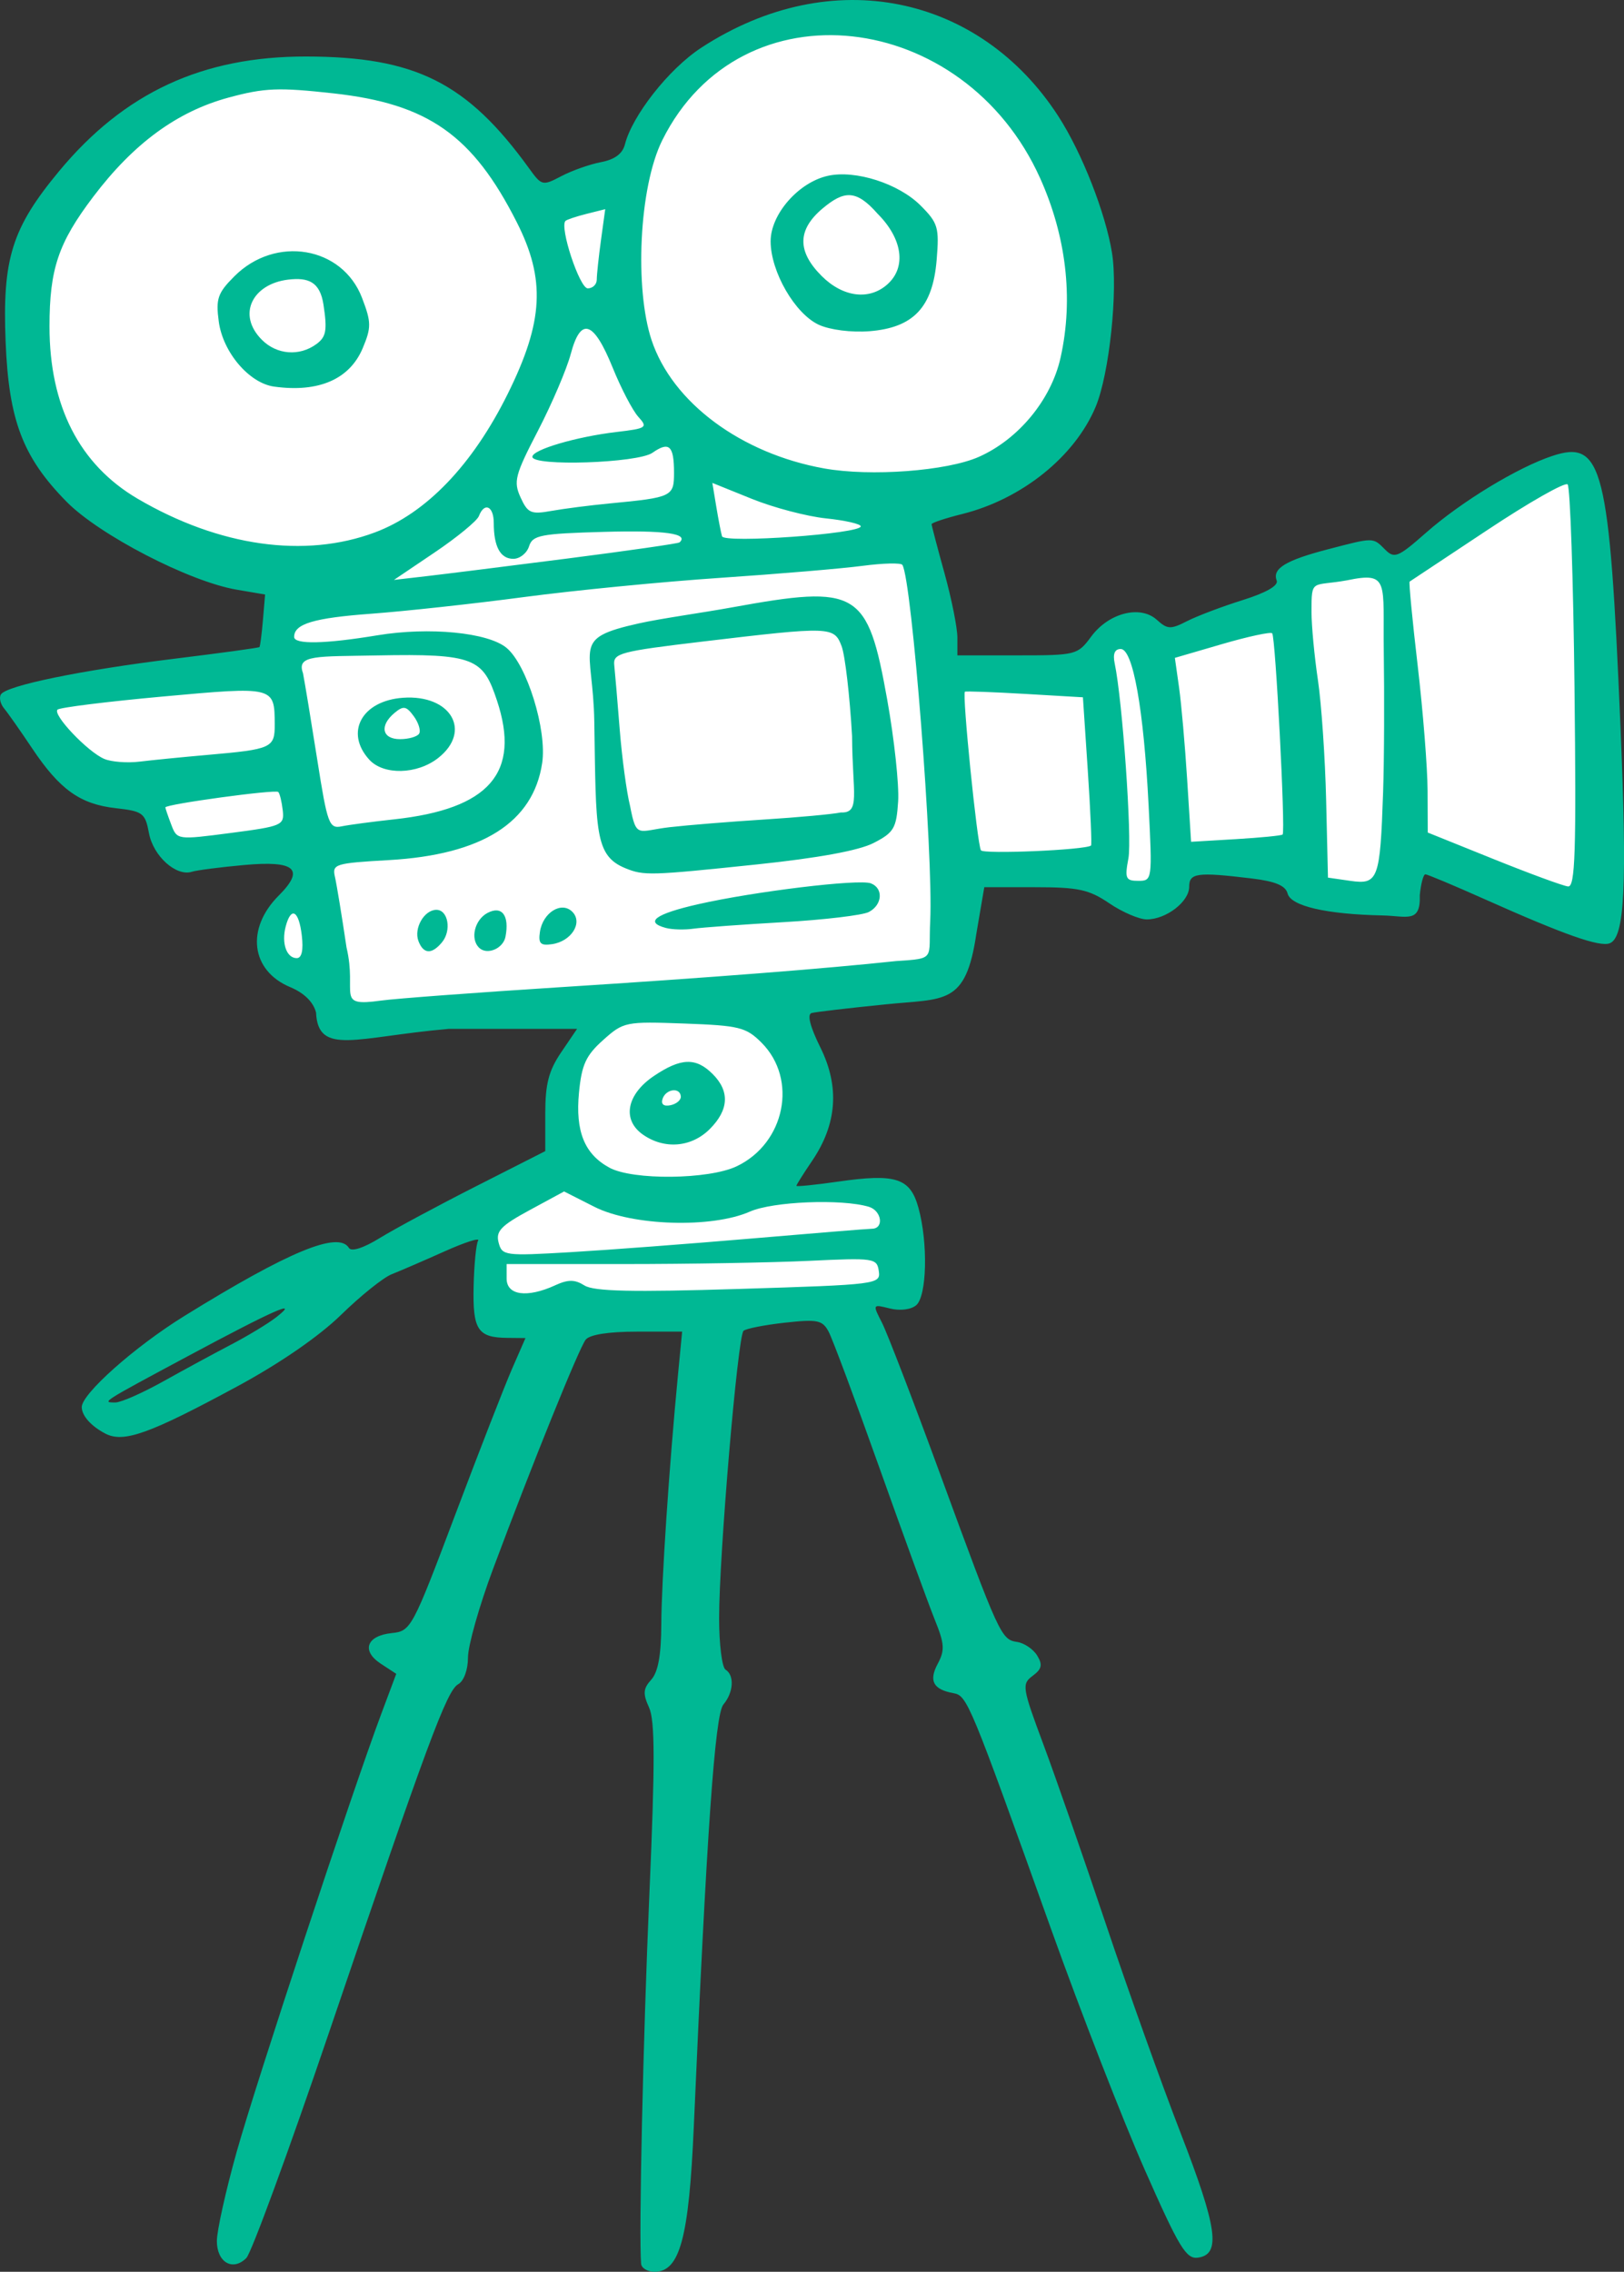 <?xml version="1.0" ?><svg height="328.542mm" viewBox="0 0 234.896 328.542" width="234.896mm" xmlns="http://www.w3.org/2000/svg">
    <rect x="0" y="0" width="234.896" height="328.542" fill="#333333" stroke="none"/>
    <path d="m 8050.915,3480.551 c -0.111,-15.325 4.348,-32.806 26.643,-39.428 22.295,-6.621 30.127,0.426 32.746,2.057 2.62,1.63 12.903,13.493 12.903,13.493 l 14.352,-4.54 c 0,0 -0.418,-15.024 24.385,-21.62 24.804,-6.596 38.989,18.51 42.027,29.746 3.038,11.236 1.383,29.855 -7.079,31.602 -8.462,1.748 -19.452,9.707 -19.452,9.707 l 4.766,24.68 21.27,-0.513 c 0,0 -1.845,-4.227 3.868,-5.883 5.713,-1.655 9.432,1.24 9.432,1.24 l 16.793,-6.356 c 0,0 0.139,-4.239 2.174,-4.715 2.034,-0.477 8.584,-1.806 8.584,-1.806 l 3.874,2.458 26.883,-16.123 2.397,65.963 -28.175,-9.857 -2.007,6.32 -12.43,-0.602 -2.505,-4.976 -15.358,0.523 -5.241,5.882 -5.657,-2.157 -1.986,-3.711 -19.946,1.729 -0.585,15.199 -24.469,3.586 c 0,0 5.099,5.261 4.541,12.258 -0.557,6.997 -7.413,15.626 -7.413,15.626 l 19.341,-0.125 0.781,14.697 -58.079,3.01 -1.366,-14.547 11.959,-8.828 c 0,0 -1.544,-2.258 -0.059,-10.233 1.485,-7.976 8.389,-10.81 8.389,-10.81 l -42.013,0.473 -1.063,-4.949 c 0,0 -8.444,-0.953 -8.166,-5.744 0.279,-4.791 6.493,-7.574 6.493,-7.574 l -1.839,-5.969 -18.31,1.555 -4.933,-8.703 -8.695,-2.859 -7.915,-10.935 36.189,-4.434 2.019,-14.703 c 0,0 -29.778,2.706 -38.067,-29.106 z" fill="#FFFFFF" transform="translate(173.626,-3.437) translate(-8220.469,-3424.102)"/>
    <path d="m 8139.575,3754.93 c -0.354,-3.931 0.29,-32.709 1.198,-53.556 0.823,-18.895 0.812,-25.007 -0.05,-26.897 -0.914,-2.007 -0.858,-2.729 0.318,-4.028 0.993,-1.097 1.438,-3.559 1.453,-8.028 0.026,-6.172 1.124,-22.679 2.408,-36.016 l 0.605,-6.286 h -6.526 c -4.119,0 -6.858,0.429 -7.426,1.164 -0.985,1.273 -7.713,17.927 -13.411,33.194 -1.987,5.323 -3.612,11.065 -3.612,12.759 0,1.788 -0.594,3.414 -1.414,3.873 -1.652,0.925 -4.386,8.294 -18.729,50.493 -5.827,17.142 -11.19,31.764 -11.917,32.491 -1.96,1.96 -4.261,0.629 -4.261,-2.466 0,-1.464 1.282,-7.24 2.849,-12.835 2.793,-9.977 16.695,-52.081 20.942,-63.428 l 2.155,-5.757 -2.233,-1.463 c -2.858,-1.873 -2.065,-4.059 1.609,-4.433 2.74,-0.279 2.971,-0.711 9.13,-17.05 3.475,-9.22 7.189,-18.755 8.252,-21.188 l 1.933,-4.424 -2.528,-0.026 c -4.378,-0.026 -5.116,-1.128 -4.973,-7.435 0.071,-3.184 0.367,-6.171 0.655,-6.638 0.289,-0.467 -1.915,0.243 -4.896,1.579 -2.982,1.335 -6.407,2.816 -7.611,3.29 -1.205,0.474 -4.498,3.115 -7.318,5.869 -3.183,3.108 -8.874,7.031 -15.003,10.342 -12.77,6.899 -16.464,8.219 -19.112,6.825 -2.052,-1.08 -3.369,-2.556 -3.395,-3.804 -0.04,-1.909 7.657,-8.751 14.846,-13.198 15.118,-9.351 22.273,-12.31 23.8,-9.84 0.356,0.577 2.105,0.026 4.479,-1.444 2.142,-1.314 8.399,-4.677 13.906,-7.473 l 10.012,-5.083 v -5.45 c 0,-4.26 0.502,-6.191 2.3,-8.84 l 2.3,-3.39 h -18.581 c -13.4,1.174 -18.878,3.938 -19.174,-2.361 -0.38,-1.514 -1.722,-2.834 -3.741,-3.677 -5.687,-2.376 -6.447,-8.447 -1.657,-13.237 3.823,-3.823 2.399,-5.091 -4.969,-4.425 -3.468,0.313 -6.888,0.754 -7.6,0.98 -2.26,0.716 -5.575,-2.262 -6.194,-5.566 -0.551,-2.937 -0.883,-3.188 -4.807,-3.63 -5.165,-0.582 -8.104,-2.686 -12.102,-8.662 -1.689,-2.525 -3.513,-5.12 -4.052,-5.767 -0.54,-0.647 -0.745,-1.557 -0.458,-2.023 0.791,-1.28 11.651,-3.512 25.139,-5.167 6.635,-0.814 12.149,-1.569 12.253,-1.679 0.106,-0.111 0.332,-1.865 0.505,-3.9 l 0.314,-3.7 -4.133,-0.706 c -6.83,-1.166 -19.866,-7.912 -24.598,-12.729 -6.322,-6.437 -8.34,-11.731 -8.799,-23.087 -0.487,-12.038 0.902,-16.473 7.741,-24.712 9.422,-11.351 20.719,-16.593 35.719,-16.572 15.817,0.026 23.285,3.769 32.266,16.191 1.812,2.507 1.938,2.537 4.657,1.109 1.537,-0.807 4.121,-1.72 5.742,-2.027 1.986,-0.377 3.114,-1.22 3.457,-2.585 1.007,-4.011 6.226,-10.831 11.081,-13.988 18.919,-12.304 40.276,-7.531 51.561,9.873 3.525,5.436 6.879,14.156 7.797,19.786 0.896,5.496 -0.379,17.559 -2.356,22.291 -3.009,7.201 -10.675,13.362 -19.306,15.514 -2.433,0.607 -4.424,1.268 -4.424,1.47 0,0.201 0.838,3.392 1.863,7.089 1.024,3.697 1.863,7.883 1.863,9.302 v 2.58 h 8.673 c 8.498,0 8.713,-0.055 10.678,-2.713 2.538,-3.432 7.101,-4.599 9.498,-2.429 1.532,1.387 1.998,1.408 4.361,0.198 1.456,-0.745 5.07,-2.114 8.032,-3.042 3.428,-1.073 5.225,-2.104 4.945,-2.836 -0.663,-1.727 1.298,-2.925 7.381,-4.51 6.742,-1.756 6.511,-1.757 8.306,0.037 1.34,1.339 1.863,1.124 5.887,-2.419 5.138,-4.524 13.278,-9.472 18.321,-11.137 7.238,-2.389 8.235,1.575 9.825,39.059 0.984,23.197 0.619,30.598 -1.55,31.43 -1.474,0.566 -6.543,-1.222 -18.111,-6.385 -4.422,-1.974 -8.272,-3.589 -8.556,-3.589 -0.284,0 -0.648,1.362 -0.808,3.027 0.143,4.108 -1.87,2.994 -5.414,2.921 -8.104,-0.169 -13.23,-1.354 -13.705,-3.172 -0.301,-1.15 -1.78,-1.766 -5.232,-2.181 -7.872,-0.946 -9.004,-0.793 -9.004,1.216 0,2.15 -3.332,4.71 -6.131,4.71 -1.095,0 -3.535,-1.048 -5.422,-2.328 -2.941,-1.996 -4.479,-2.329 -10.756,-2.329 h -7.325 l -1.153,6.752 c -1.522,10.398 -4.557,9.308 -13.089,10.189 -5.322,0.533 -10.152,1.099 -10.733,1.257 -0.68,0.185 -0.227,1.964 1.273,4.995 2.798,5.654 2.403,11.068 -1.196,16.371 -1.254,1.848 -2.28,3.477 -2.28,3.621 0,0.142 2.722,-0.132 6.049,-0.609 8.342,-1.199 10.407,-0.529 11.599,3.766 1.413,5.088 1.232,12.825 -0.33,14.122 -0.765,0.635 -2.348,0.824 -3.813,0.457 -2.495,-0.626 -2.499,-0.618 -1.129,2.055 0.757,1.476 4.524,11.276 8.372,21.777 8.605,23.482 8.866,24.052 11.181,24.399 1.03,0.153 2.335,1.039 2.899,1.965 0.813,1.333 0.677,1.945 -0.654,2.933 -1.597,1.187 -1.519,1.681 1.567,9.957 1.786,4.79 5.846,16.462 9.023,25.938 3.177,9.476 8.044,23.083 10.816,30.236 5.32,13.73 5.852,17.533 2.515,18.009 -1.714,0.245 -2.73,-1.432 -7.719,-12.733 -3.16,-7.158 -9.244,-22.792 -13.521,-34.741 -11.791,-32.943 -12.143,-33.794 -14.133,-34.157 -2.937,-0.536 -3.602,-1.78 -2.277,-4.255 1.042,-1.946 0.982,-2.885 -0.401,-6.305 -0.894,-2.21 -4.492,-12.074 -7.995,-21.921 -3.503,-9.846 -6.825,-18.754 -7.383,-19.795 -0.9,-1.682 -1.605,-1.827 -6.333,-1.304 -2.926,0.324 -5.617,0.853 -5.979,1.175 -0.838,0.746 -3.532,32.441 -3.532,41.552 0,3.781 0.419,7.133 0.931,7.45 1.313,0.812 1.156,3.314 -0.317,5.049 -1.215,1.431 -2.417,18.59 -4.276,61.076 -0.704,16.084 -2.024,20.955 -5.676,20.955 -1.011,0 -1.886,-0.524 -1.944,-1.164 z m -69.136,-127.608 c 2.995,-1.673 7.437,-4.083 9.873,-5.355 2.436,-1.272 5.369,-3.052 6.519,-3.956 3.447,-2.707 -0.303,-1.052 -12.81,5.652 -12.543,6.723 -12.507,6.7 -10.489,6.7 0.805,0 3.913,-1.369 6.907,-3.042 z m 56.693,-13.903 c 1.9,-0.866 2.844,-0.861 4.256,0.026 1.365,0.852 6.894,0.976 22.328,0.498 20.109,-0.622 20.509,-0.673 20.236,-2.582 -0.267,-1.869 -0.673,-1.929 -10.057,-1.482 -5.378,0.256 -17.428,0.466 -26.777,0.466 h -16.997 l 5e-4,2.096 c 8e-4,2.426 2.94,2.838 7.011,0.983 z m 28.381,-6.766 c 8.964,-0.768 16.822,-1.405 17.463,-1.416 1.77,-0.029 1.39,-2.62 -0.466,-3.174 -3.94,-1.175 -13.873,-0.773 -17.2,0.695 -5.51,2.432 -17.022,2.078 -22.493,-0.691 l -4.384,-2.22 -4.995,2.705 c -4.137,2.241 -4.906,3.044 -4.478,4.68 0.498,1.903 0.875,1.954 10.385,1.396 5.428,-0.318 17.203,-1.207 26.167,-1.975 z m -2.126,-10.441 c 7.017,-3.33 8.886,-12.597 3.606,-17.88 -2.237,-2.238 -3.208,-2.479 -11.167,-2.77 -8.505,-0.311 -8.79,-0.254 -11.742,2.384 -2.494,2.228 -3.107,3.562 -3.495,7.598 -0.539,5.612 0.792,8.9 4.399,10.862 3.385,1.842 14.353,1.726 18.399,-0.195 z m -13.552,-4.589 c -3.063,-2.146 -2.365,-5.822 1.613,-8.495 3.893,-2.615 6.058,-2.682 8.477,-0.264 2.492,2.492 2.348,5.187 -0.423,7.959 -2.652,2.652 -6.56,2.975 -9.667,0.799 z m 5.483,-5.498 c -0.074,-1.383 -2.157,-1.129 -2.64,0.322 -0.261,0.783 0.164,1.133 1.136,0.931 0.854,-0.177 1.532,-0.741 1.504,-1.253 z m -17.279,-15.829 c 21.28,-1.355 38.233,-2.675 48.429,-3.771 5.815,-0.376 4.645,-0.267 4.921,-5.818 0.467,-9.414 -2.647,-49.246 -4.025,-51.475 -0.195,-0.317 -2.782,-0.253 -5.748,0.137 -2.966,0.393 -12.222,1.174 -20.569,1.736 -8.347,0.562 -21.13,1.814 -28.406,2.78 -7.276,0.966 -17.211,2.05 -22.077,2.409 -8.349,0.615 -11.176,1.463 -11.176,3.354 0,1.113 4.428,1.027 12.06,-0.235 7.479,-1.235 15.967,-0.41 18.656,1.814 2.949,2.439 5.876,11.886 5.16,16.657 -1.289,8.596 -8.669,13.271 -22.164,14.041 -7.814,0.445 -8.235,0.577 -7.809,2.433 0.248,1.079 1,5.663 1.671,10.187 1.597,6.752 -1.729,8.637 4.973,7.699 2.063,-0.289 13.81,-1.166 26.104,-1.949 z m -20.667,-6.65 c -0.709,-1.847 0.827,-4.53 2.594,-4.53 1.703,0 2.217,3.001 0.805,4.701 -1.472,1.773 -2.677,1.712 -3.4,-0.172 z m 8.747,0.935 c -1.287,-1.287 -0.619,-4.021 1.223,-5.007 2.091,-1.119 3.209,0.35 2.615,3.435 -0.335,1.74 -2.702,2.709 -3.839,1.572 z m 8.818,-2.268 c 0.414,-2.799 3.119,-4.482 4.685,-2.917 1.565,1.566 -0.119,4.27 -2.917,4.685 -1.685,0.251 -2.017,-0.082 -1.768,-1.767 z m 18.236,-0.57 c -3.163,-0.844 -1.56,-2.027 4.657,-3.439 8.151,-1.85 23.26,-3.676 24.974,-3.019 1.847,0.708 1.675,3.123 -0.294,4.147 -0.896,0.467 -6.45,1.127 -12.34,1.467 -5.891,0.34 -11.758,0.767 -13.039,0.948 -1.28,0.182 -3.062,0.135 -3.958,-0.106 z m -5.853,-8.635 c -4.507,-1.827 -4.261,-5.327 -4.518,-21.202 -0.177,-11.019 -3.461,-12.002 6.452,-14.215 3.211,-0.717 9.111,-1.521 13.465,-2.313 18.231,-3.318 19.612,-2.499 22.447,13.319 1.028,5.735 1.741,12.373 1.585,14.75 -0.253,3.882 -0.615,4.494 -3.543,6.001 -2.13,1.097 -8.01,2.176 -16.971,3.113 -15.337,1.604 -16.247,1.63 -18.918,0.548 z m 20.056,-7.052 c 4.866,-0.307 9.853,-0.765 11.082,-1.019 2.891,0.116 1.674,-2.716 1.629,-11.06 -0.333,-5.83 -1.014,-11.673 -1.513,-12.986 -1.088,-2.861 -1.558,-2.877 -20.046,-0.678 -12.035,1.432 -13.023,1.695 -12.839,3.414 0.111,1.024 0.466,5.215 0.791,9.313 0.325,4.098 0.999,9.076 1.498,11.063 0.926,4.808 1.119,3.589 5.729,3.062 2.652,-0.303 8.803,-0.802 13.669,-1.109 z m -66.879,16.786 c -0.425,-3.643 -1.556,-4.277 -2.333,-1.307 -0.631,2.413 0.124,4.567 1.603,4.567 0.72,0 0.977,-1.144 0.73,-3.26 z m 156.396,-20.644 c 0.172,-5.037 0.188,-14.221 0.1,-20.409 -0.14,-10.075 0.881,-11.617 -5.332,-10.322 -5.074,0.924 -5.122,-0.354 -5.122,4.553 0,1.993 0.418,6.429 0.928,9.856 0.51,3.428 1.046,11.261 1.191,17.408 l 0.264,11.176 3.232,0.466 c 4.026,0.58 4.312,-0.187 4.738,-12.727 z m 27.689,-15.136 c -0.177,-15.837 -0.626,-29.097 -0.997,-29.468 -0.37,-0.37 -5.609,2.609 -11.642,6.62 -6.032,4.011 -11.076,7.357 -11.209,7.435 -0.132,0.077 0.391,5.548 1.164,12.157 0.773,6.608 1.417,14.742 1.431,18.075 l 0.026,6.06 9.52,3.837 c 5.236,2.11 10.085,3.891 10.774,3.958 1.033,0.1 1.197,-4.953 0.931,-28.673 z m -61.607,16.92 c -0.704,-13.876 -2.257,-22.585 -4.027,-22.585 -0.874,0 -1.167,0.703 -0.873,2.095 1.121,5.322 2.524,25.291 1.98,28.192 -0.544,2.9 -0.393,3.241 1.434,3.241 2.018,0 2.035,-0.132 1.487,-10.943 z m -8.325,5.839 c 0.132,-0.106 -0.077,-4.972 -0.466,-10.815 l -0.707,-10.624 -8.382,-0.491 c -4.61,-0.27 -8.519,-0.413 -8.685,-0.318 -0.429,0.245 1.773,22.059 2.315,22.936 0.365,0.591 15.114,-0.045 15.925,-0.688 z m -116.912,-5.095 c -0.14,-1.242 -0.43,-2.436 -0.647,-2.653 -0.404,-0.405 -16.329,1.771 -16.329,2.231 0,0.14 0.382,1.258 0.848,2.483 0.845,2.223 0.866,2.226 8.615,1.213 7.434,-0.972 7.757,-1.113 7.515,-3.274 z m 144.625,3.499 c 0.43,-0.447 -1.032,-28.622 -1.51,-29.1 -0.235,-0.235 -3.498,0.469 -7.252,1.564 l -6.825,1.991 0.602,4.248 c 0.331,2.336 0.859,8.32 1.173,13.299 l 0.571,9.051 6.484,-0.384 c 3.566,-0.211 6.607,-0.512 6.758,-0.669 z m -128.539,-2.19 c 13.811,-1.496 18.367,-6.753 14.9,-17.191 -2.019,-6.079 -3.187,-6.797 -17.363,-6.516 -8.672,0.172 -11.684,-0.127 -10.694,2.561 0.273,1.409 1.204,7.059 2.07,12.557 1.466,9.301 1.711,9.968 3.537,9.595 1.079,-0.222 4.476,-0.673 7.55,-1.006 z m -3.581,-8.646 c -3.565,-3.94 -1.059,-8.516 4.895,-8.94 6.918,-0.493 10.02,4.827 5.08,8.713 -3.049,2.398 -7.91,2.509 -9.975,0.227 z m 7.221,-3.748 c 0.27,-0.437 -0.079,-1.573 -0.775,-2.526 -1.075,-1.47 -1.493,-1.544 -2.764,-0.489 -2.234,1.854 -1.836,3.809 0.776,3.809 1.25,0 2.494,-0.357 2.764,-0.794 z m -30.649,3.076 c 9.36,-0.818 9.781,-1.009 9.765,-4.44 -0.026,-5.476 -0.032,-5.478 -16.191,-4.006 -8.068,0.735 -14.921,1.589 -15.229,1.897 -0.732,0.732 4.352,6.092 6.754,7.12 1.024,0.439 3.329,0.618 5.122,0.398 1.793,-0.219 6.194,-0.655 9.779,-0.969 z m 52.155,-28.412 c 8.708,-1.116 15.979,-2.162 16.159,-2.324 1.415,-1.276 -2.129,-1.772 -10.9,-1.525 -9.225,0.259 -10.351,0.477 -10.865,2.095 -0.315,0.993 -1.338,1.806 -2.273,1.806 -1.874,0 -2.831,-1.756 -2.831,-5.198 0,-2.429 -1.357,-3.051 -2.149,-0.985 -0.268,0.697 -3.141,3.059 -6.386,5.25 l -5.9,3.982 4.656,-0.536 c 2.561,-0.295 11.782,-1.449 20.49,-2.565 z m -27.901,-3.768 c 7.429,-2.78 14.12,-9.758 19.216,-20.042 5.179,-10.452 5.499,-16.542 1.302,-24.825 -6.373,-12.579 -12.811,-17.107 -26.476,-18.624 -7.981,-0.886 -9.992,-0.806 -15.202,0.605 -7.443,2.015 -13.736,6.625 -19.579,14.343 -5.051,6.671 -6.32,10.433 -6.327,18.753 0,11.511 4.328,19.983 12.765,24.927 11.77,6.898 24.167,8.655 34.302,4.863 z m -14.581,-21.087 c -3.609,-0.502 -7.406,-4.964 -8.002,-9.404 -0.443,-3.303 -0.156,-4.136 2.263,-6.555 5.957,-5.957 15.617,-4.319 18.462,3.132 1.341,3.51 1.352,4.267 0.106,7.247 -1.888,4.518 -6.389,6.475 -12.83,5.579 z m 6.11,-6.142 c 1.424,-1.042 1.599,-1.974 1.037,-5.69 -0.505,-3.339 -2.203,-3.984 -5.106,-3.639 -5.108,0.606 -7.492,5.018 -3.798,8.712 2.152,2.152 5.418,2.408 7.867,0.617 z m 78.747,26.352 c 0,-0.347 -2.26,-0.865 -5.021,-1.15 -2.762,-0.285 -7.592,-1.556 -10.734,-2.826 l -5.712,-2.307 0.562,3.394 c 0.309,1.866 0.685,3.813 0.836,4.325 0.308,1.049 20.07,-0.365 20.07,-1.437 z m -36.322,-3.314 c 9.028,-0.861 9.313,-0.996 9.313,-4.425 0,-3.943 -0.702,-4.595 -3.124,-2.899 -2.128,1.49 -17.366,2 -17.366,0.58 0,-1.03 6.329,-2.896 12.168,-3.588 4.373,-0.518 4.558,-0.647 3.153,-2.199 -0.821,-0.907 -2.485,-4.095 -3.697,-7.085 -2.764,-6.815 -4.625,-7.429 -6.071,-2.002 -0.589,2.209 -2.724,7.207 -4.746,11.108 -3.324,6.412 -3.565,7.335 -2.516,9.637 1.039,2.279 1.506,2.484 4.462,1.954 1.816,-0.326 5.607,-0.812 8.424,-1.081 z m 53.408,-6.737 c 5.737,-2.547 10.453,-8.268 11.808,-14.325 1.951,-8.716 0.734,-17.751 -2.928,-25.924 -10.99,-24.529 -43.261,-28.436 -54.662,-5.568 -3.413,6.846 -4.01,21.564 -1.565,28.923 2.998,9.027 12.932,16.414 24.971,18.57 6.709,1.202 17.759,0.374 22.376,-1.676 z m -23.139,-19.095 c -3.456,-1.579 -6.985,-7.683 -6.985,-12.08 0,-3.921 4.046,-8.539 8.301,-9.473 3.976,-0.874 10.217,1.127 13.379,4.289 2.538,2.538 2.725,3.171 2.332,7.901 -0.567,6.835 -3.361,9.791 -9.726,10.288 -2.593,0.203 -5.694,-0.19 -7.301,-0.925 z m 9.938,-5.883 c 2.739,-2.479 2.151,-6.58 -1.463,-10.194 -3.121,-3.554 -4.867,-3.313 -7.938,-0.755 -3.664,3.083 -3.71,6.201 -0.143,9.768 3.091,3.091 6.912,3.564 9.545,1.181 z m -42.069,-0.657 c 0,-0.697 0.275,-3.273 0.611,-5.725 l 0.611,-4.458 -2.705,0.679 c -1.488,0.373 -2.857,0.832 -3.044,1.018 -0.888,0.888 2.042,9.754 3.223,9.754 0.717,0 1.304,-0.57 1.304,-1.267 z" fill="#00B894" transform="translate(173.626,-3.437) translate(-8220.469,-3424.102)"/>
</svg>